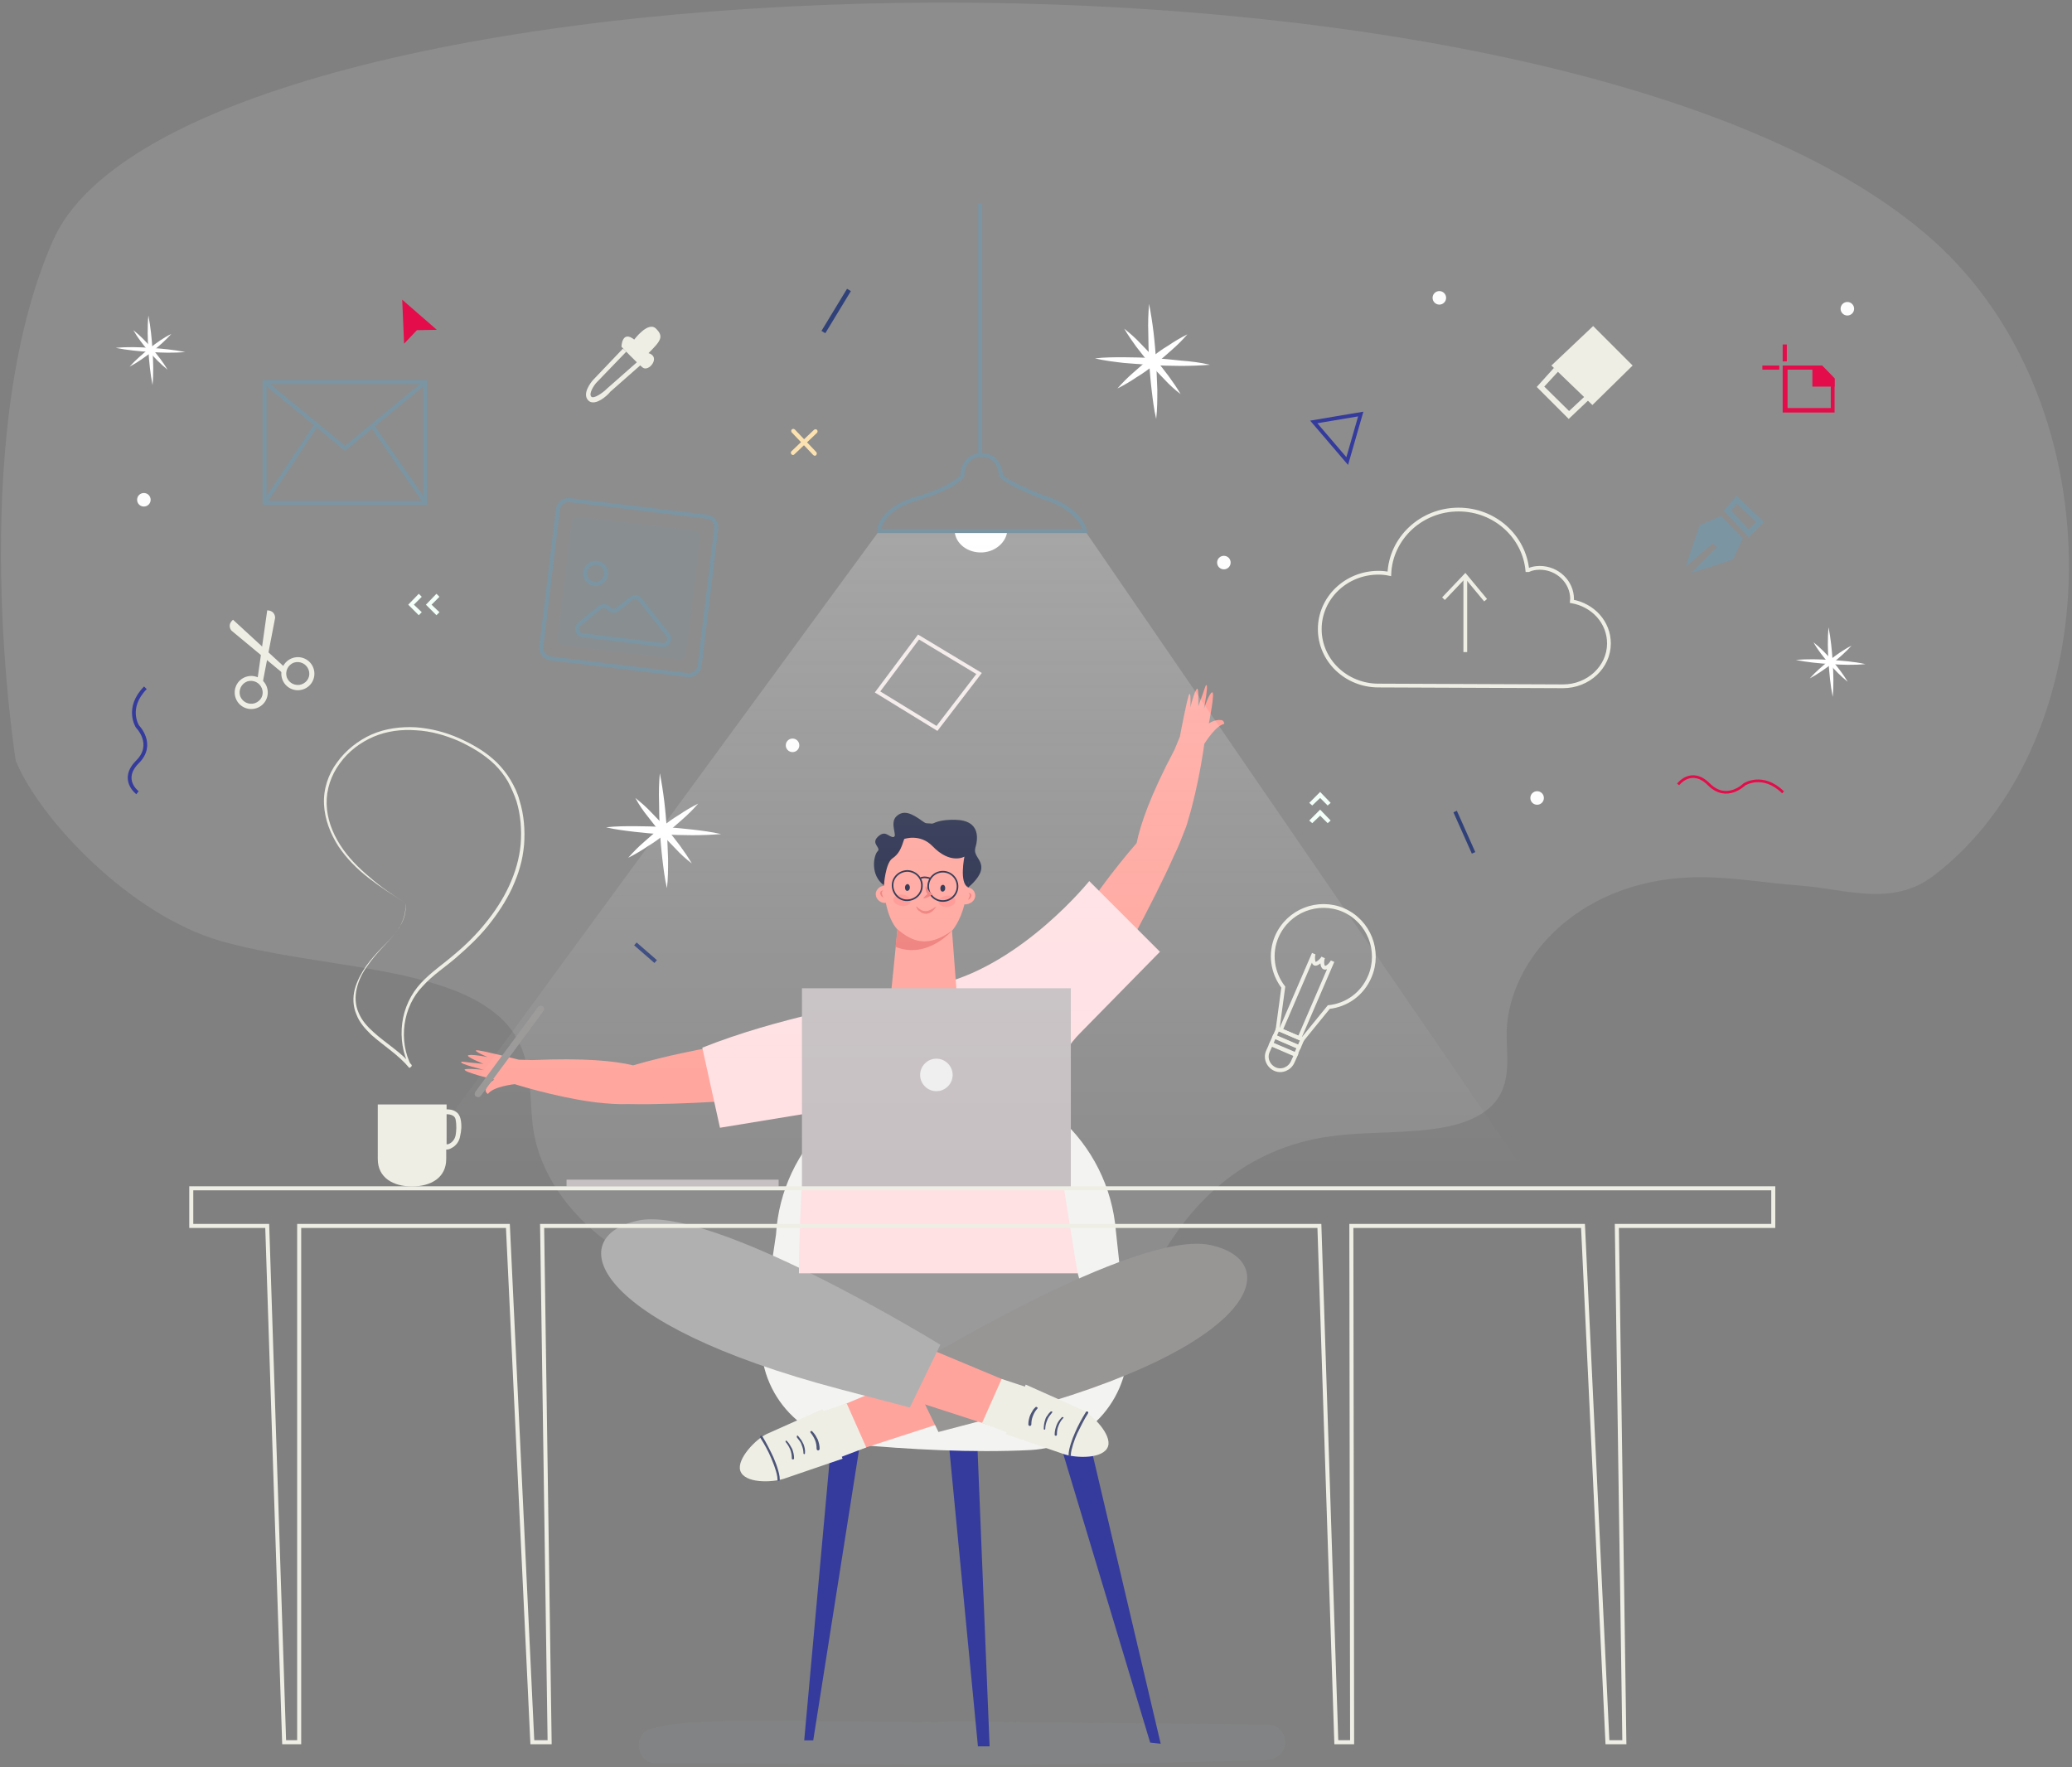 <svg width="551" height="470" viewBox="0 0 551 470" fill="none" xmlns="http://www.w3.org/2000/svg">
<rect x="0" y="0" width="551" height="470" fill="#808080" stroke="none"/>
<g opacity="0.3">
<path opacity="0.5" d="M14.061 64.004C-9.469 117.393 4.201 202.402 4.201 202.402C10.902 218.302 34.761 243.304 58.561 250.204C83.861 257.504 118.461 256.604 133.461 271.004C141.961 279.204 140.561 289.604 141.661 299.204C144.061 320.404 167.261 342.304 202.161 343.904C245.561 346.004 259.761 363.704 263.161 375.404C263.461 376.404 265.661 376.504 266.161 375.504C274.261 360.104 300.761 347.004 309.861 332.304C317.961 319.204 331.161 305.404 353.561 302.204C367.361 300.304 384.061 302.404 393.961 296.204C402.061 291.104 400.861 283.104 400.661 276.004C400.161 256.804 418.261 234.404 449.861 233.304C459.561 233.004 469.161 234.804 478.761 235.504C490.761 236.404 503.126 241.293 514.161 232.904C561.115 197.211 563.274 108.033 514.161 64.004C413.159 -26.543 48.463 -14.054 14.061 64.004Z" fill="#D7D7D7"/>
</g>
<path d="M182.861 179.504L146.461 175.104C144.861 174.904 143.761 173.504 143.961 171.904L148.361 135.504C148.561 133.904 149.961 132.804 151.561 133.004L187.961 137.404C189.561 137.604 190.661 139.004 190.461 140.604L186.061 177.004C185.861 178.604 184.361 179.704 182.861 179.504Z" stroke="#7B95A3" stroke-width="1.071" stroke-miterlimit="10"/>
<path opacity="0.19" d="M148.261 169.704L151.961 138.904C152.061 138.004 152.961 137.304 153.861 137.404L184.661 141.104C185.561 141.204 186.261 142.104 186.161 143.004L182.461 173.804C182.361 174.704 181.461 175.404 180.561 175.304L149.761 171.604C148.761 171.504 148.061 170.604 148.261 169.704Z" fill="#7B95A3"/>
<path d="M167.961 159.104L164.161 162.104C163.461 162.604 162.461 162.504 161.861 161.804C161.361 161.104 160.261 161.004 159.561 161.504L154.061 166.004C152.961 166.904 153.461 168.704 154.861 168.904L155.561 169.004L168.761 170.604L176.161 171.504C177.561 171.704 178.461 170.004 177.661 168.904L170.261 159.504C169.661 158.704 168.661 158.604 167.961 159.104Z" stroke="#7B95A3" stroke-width="1.071" stroke-miterlimit="10"/>
<path d="M161.161 152.804C160.961 154.304 159.561 155.504 158.061 155.304C156.561 155.104 155.361 153.704 155.561 152.204C155.761 150.704 157.161 149.504 158.661 149.704C160.261 149.804 161.361 151.204 161.161 152.804Z" stroke="#7B95A3" stroke-width="1.071" stroke-miterlimit="10"/>
<path d="M175.461 205.604C175.961 208.104 176.361 210.704 176.661 213.204C176.961 215.704 177.161 218.304 177.361 220.804C177.461 223.404 177.561 225.904 177.661 228.504C177.661 231.104 177.661 233.604 177.361 236.204C176.761 233.704 176.461 231.104 176.161 228.604C175.861 226.104 175.661 223.504 175.461 221.004C175.361 218.404 175.261 215.904 175.261 213.304C175.161 210.704 175.261 208.104 175.461 205.604Z" fill="white"/>
<path d="M191.761 221.804C189.161 222.004 186.661 222.104 184.061 222.104C181.461 222.104 178.961 222.004 176.361 221.904C173.761 221.704 171.261 221.504 168.761 221.204C166.261 220.904 163.661 220.604 161.161 220.004C163.761 219.704 166.261 219.704 168.861 219.704C171.461 219.704 173.961 219.804 176.561 219.904C179.161 220.104 181.661 220.304 184.161 220.604C186.661 220.904 189.161 221.204 191.761 221.804Z" fill="white"/>
<path d="M185.661 213.704C184.361 215.204 182.961 216.604 181.461 217.904C179.961 219.204 178.561 220.504 176.961 221.704C175.461 222.904 173.861 224.104 172.161 225.104C170.561 226.204 168.861 227.204 167.061 228.104C168.361 226.604 169.761 225.204 171.261 223.904C172.761 222.604 174.161 221.304 175.761 220.104C177.261 218.904 178.861 217.704 180.561 216.704C182.161 215.604 183.861 214.604 185.661 213.704Z" fill="white"/>
<path d="M168.961 212.204C170.461 213.404 171.961 214.704 173.261 216.104C174.661 217.504 175.961 218.904 177.161 220.304C178.461 221.704 179.561 223.304 180.761 224.804C181.861 226.304 182.961 227.904 183.961 229.604C182.361 228.404 180.961 227.104 179.661 225.704C178.261 224.304 176.961 222.904 175.761 221.504C174.461 220.004 173.361 218.504 172.161 217.004C170.961 215.504 169.861 213.904 168.961 212.204Z" fill="white"/>
<path d="M305.561 80.804C306.061 83.304 306.461 85.904 306.761 88.404C307.061 90.904 307.261 93.504 307.461 96.004C307.561 98.604 307.661 101.104 307.761 103.704C307.761 106.304 307.761 108.804 307.461 111.404C306.861 108.904 306.561 106.304 306.261 103.804C305.961 101.304 305.761 98.704 305.561 96.204C305.461 93.604 305.361 91.104 305.361 88.504C305.261 85.904 305.361 83.404 305.561 80.804Z" fill="white"/>
<path d="M321.761 97.004C319.161 97.204 316.661 97.304 314.061 97.304C311.461 97.304 308.961 97.204 306.361 97.104C303.761 96.904 301.261 96.704 298.761 96.504C296.261 96.204 293.661 95.904 291.161 95.304C293.761 95.004 296.261 95.004 298.861 95.004C301.461 95.004 303.961 95.104 306.561 95.204C309.161 95.404 311.661 95.604 314.161 95.904C316.761 96.104 319.261 96.404 321.761 97.004Z" fill="white"/>
<path d="M315.761 88.904C314.461 90.404 313.061 91.804 311.561 93.104C310.061 94.404 308.661 95.704 307.061 96.904C305.561 98.104 303.961 99.304 302.261 100.304C300.661 101.404 298.961 102.404 297.161 103.304C298.461 101.804 299.861 100.404 301.361 99.104C302.861 97.804 304.261 96.504 305.861 95.304C307.361 94.104 308.961 92.904 310.661 91.904C312.261 90.804 313.961 89.804 315.761 88.904Z" fill="white"/>
<path d="M298.961 87.404C300.461 88.604 301.961 89.904 303.261 91.304C304.661 92.704 305.961 94.104 307.161 95.504C308.461 96.904 309.561 98.504 310.761 100.004C311.861 101.504 312.961 103.104 313.961 104.804C312.361 103.604 310.961 102.304 309.661 100.904C308.261 99.504 306.961 98.104 305.761 96.704C304.461 95.204 303.361 93.704 302.161 92.204C301.061 90.704 299.961 89.104 298.961 87.404Z" fill="white"/>
<path d="M486.261 166.804C486.861 169.904 487.161 172.904 487.361 176.004C487.561 179.104 487.661 182.204 487.361 185.304C486.761 182.204 486.461 179.204 486.261 176.104C486.061 173.004 485.961 169.904 486.261 166.804Z" fill="white"/>
<path d="M496.061 176.604C492.961 176.904 489.861 176.804 486.761 176.604C483.661 176.404 480.561 176.104 477.561 175.504C480.661 175.204 483.761 175.304 486.861 175.504C489.861 175.704 492.961 175.904 496.061 176.604Z" fill="white"/>
<path d="M492.361 171.704C490.761 173.504 488.961 175.004 487.161 176.504C485.261 177.904 483.361 179.304 481.261 180.404C482.861 178.604 484.661 177.104 486.461 175.604C488.261 174.204 490.161 172.804 492.361 171.704Z" fill="white"/>
<path d="M482.261 170.804C484.161 172.304 485.661 173.904 487.261 175.704C488.761 177.504 490.161 179.304 491.361 181.304C489.461 179.804 487.961 178.204 486.361 176.404C484.861 174.704 483.361 172.804 482.261 170.804Z" fill="white"/>
<path d="M39.461 83.904C40.061 87.004 40.361 90.004 40.561 93.104C40.761 96.204 40.861 99.304 40.561 102.404C39.961 99.304 39.661 96.304 39.461 93.204C39.261 90.104 39.161 87.004 39.461 83.904Z" fill="white"/>
<path d="M49.261 93.604C46.161 93.904 43.061 93.804 39.961 93.604C36.861 93.404 33.761 93.104 30.761 92.504C33.861 92.204 36.961 92.304 40.061 92.504C43.161 92.704 46.161 93.004 49.261 93.604Z" fill="white"/>
<path d="M45.561 88.804C43.961 90.604 42.161 92.104 40.361 93.604C38.461 95.004 36.561 96.404 34.461 97.504C36.061 95.704 37.861 94.204 39.661 92.704C41.561 91.204 43.461 89.804 45.561 88.804Z" fill="white"/>
<path d="M35.461 87.804C37.361 89.304 38.861 90.904 40.461 92.704C41.961 94.504 43.361 96.304 44.561 98.304C42.661 96.804 41.161 95.204 39.561 93.404C38.061 91.704 36.661 89.904 35.461 87.804Z" fill="white"/>
<path d="M353.361 267.804C358.061 267.304 362.261 264.404 364.261 259.704C367.161 252.904 364.061 245.004 357.261 242.004C350.461 239.104 342.561 242.204 339.561 249.004C337.561 253.604 338.361 258.704 341.261 262.504C339.761 273.604 339.761 273.604 339.761 273.604L346.361 276.404L353.361 267.804Z" stroke="#EFEEE5" stroke-miterlimit="10"/>
<path d="M346.333 276.414L339.812 273.606L338.942 275.626L345.463 278.434L346.333 276.414Z" stroke="#EFEEE5" stroke-miterlimit="10"/>
<path d="M345.398 278.491L338.877 275.683L338.007 277.704L344.528 280.512L345.398 278.491Z" stroke="#EFEEE5" stroke-miterlimit="10"/>
<path d="M338.061 277.604L337.161 279.604C336.361 281.404 337.261 283.504 339.061 284.304C340.861 285.104 342.961 284.204 343.761 282.404L344.661 280.404L338.061 277.604Z" stroke="#EFEEE5" stroke-miterlimit="10"/>
<path d="M340.561 274.004L349.361 253.604C349.061 254.304 349.161 256.104 349.661 256.304C350.161 256.504 351.561 255.304 351.861 254.604C351.561 255.304 351.461 257.004 352.161 257.304C352.861 257.604 354.061 256.304 354.361 255.604L345.561 276.004" stroke="#EFEEE5" stroke-miterlimit="10"/>
<path d="M382.761 81.004C383.755 81.004 384.561 80.198 384.561 79.204C384.561 78.21 383.755 77.404 382.761 77.404C381.767 77.404 380.961 78.21 380.961 79.204C380.961 80.198 381.767 81.004 382.761 81.004Z" fill="#FDFDFD"/>
<path d="M491.261 83.904C492.255 83.904 493.061 83.098 493.061 82.104C493.061 81.11 492.255 80.304 491.261 80.304C490.267 80.304 489.461 81.11 489.461 82.104C489.461 83.098 490.267 83.904 491.261 83.904Z" fill="#FDFDFD"/>
<path fill-rule="evenodd" clip-rule="evenodd" d="M212.561 198.204C212.561 199.204 211.761 200.004 210.761 200.004C209.761 200.004 208.961 199.204 208.961 198.204C208.961 197.204 209.761 196.404 210.761 196.404C211.761 196.404 212.561 197.204 212.561 198.204Z" fill="#FDFDFD"/>
<path fill-rule="evenodd" clip-rule="evenodd" d="M327.261 149.604C327.261 150.604 326.461 151.404 325.461 151.404C324.461 151.404 323.661 150.604 323.661 149.604C323.661 148.604 324.461 147.804 325.461 147.804C326.461 147.804 327.261 148.604 327.261 149.604Z" fill="#FDFDFD"/>
<path fill-rule="evenodd" clip-rule="evenodd" d="M40.061 132.904C40.061 133.904 39.261 134.704 38.261 134.704C37.261 134.704 36.461 133.904 36.461 132.904C36.461 131.904 37.261 131.104 38.261 131.104C39.261 131.104 40.061 131.904 40.061 132.904Z" fill="#FDFDFD"/>
<path fill-rule="evenodd" clip-rule="evenodd" d="M410.561 212.204C410.561 213.204 409.761 214.004 408.761 214.004C407.761 214.004 406.961 213.204 406.961 212.204C406.961 211.204 407.761 210.404 408.761 210.404C409.761 210.404 410.561 211.204 410.561 212.204Z" fill="#FDFDFD"/>
<path d="M106.961 79.704L107.461 91.404L110.861 87.804L116.161 87.704L106.961 79.704Z" fill="#E40C4A"/>
<path d="M168.661 90.304C168.661 90.304 172.361 85.304 174.461 87.404C176.561 89.504 175.761 90.604 172.461 93.904C175.861 94.904 172.461 99.104 170.861 97.704C169.361 96.504 165.261 92.204 165.261 92.204C165.261 92.204 165.361 87.704 168.661 90.304Z" fill="#EFEEE5"/>
<path d="M157.761 107.004C157.261 107.004 156.861 106.904 156.461 106.504C154.661 104.704 157.261 101.604 157.561 101.204L165.661 92.704L166.561 93.504L158.461 101.904C157.961 102.504 156.461 104.704 157.261 105.504C157.861 106.104 160.161 104.604 161.461 103.304L169.861 95.904L170.661 96.804L162.261 104.204C161.861 104.804 159.561 107.004 157.761 107.004Z" fill="#EFEEE5"/>
<path d="M457.661 137.204L451.961 139.704L448.261 150.704L455.461 144.504L456.561 145.504L449.761 152.404L460.861 148.804L463.461 143.204L457.661 137.204Z" fill="#7B95A3"/>
<path d="M459.361 135.804L465.061 141.804L468.061 138.804L461.861 132.904L459.361 135.804Z" stroke="#7B95A3" stroke-width="1.461" stroke-miterlimit="10"/>
<path d="M417.161 111.404L408.661 102.904L413.261 97.804L414.361 98.804L410.661 102.804L417.261 109.304L421.861 105.004L422.861 106.004L417.161 111.404Z" fill="#EFEEE5"/>
<path d="M412.561 97.204L423.461 107.704L434.161 97.204L423.661 86.704L412.561 97.204Z" fill="#EFEEE5"/>
<path d="M487.861 109.704H474.061V97.204H484.561L487.861 100.604V109.704ZM475.261 108.504H486.861V101.004L484.261 98.304H475.361V108.504H475.261Z" fill="#E40C4A"/>
<path d="M484.361 97.804H482.561V102.204H487.361V100.804L484.361 97.804Z" fill="#E40C4A"/>
<path d="M487.861 102.804H481.961V97.304H484.561L487.861 100.704V102.804ZM483.061 101.604H486.761V101.004L484.161 98.304H483.161V101.604H483.061Z" fill="#E40C4A"/>
<path d="M473.161 97.204H468.661V98.304H473.161V97.204Z" fill="#E40C4A"/>
<path d="M475.161 91.604H474.061V96.104H475.161V91.604Z" fill="#E40C4A"/>
<path d="M75.061 180.604C74.261 178.304 75.461 175.804 77.761 175.004C80.061 174.204 82.561 175.404 83.361 177.704C84.161 180.004 82.961 182.504 80.661 183.304C78.361 184.104 75.861 182.904 75.061 180.604ZM82.061 178.104C81.461 176.504 79.761 175.704 78.161 176.204C76.561 176.804 75.761 178.504 76.261 180.104C76.861 181.704 78.561 182.504 80.161 182.004C81.861 181.404 82.661 179.704 82.061 178.104Z" fill="#EFEEE5"/>
<path d="M62.661 185.604C61.861 183.304 63.061 180.804 65.361 180.004C67.661 179.204 70.161 180.404 70.961 182.704C71.761 185.004 70.561 187.504 68.261 188.304C65.961 189.104 63.461 187.904 62.661 185.604ZM69.661 183.104C69.061 181.504 67.361 180.704 65.761 181.204C64.161 181.804 63.361 183.504 63.861 185.104C64.461 186.704 66.161 187.504 67.761 187.004C69.461 186.404 70.261 184.704 69.661 183.104Z" fill="#EFEEE5"/>
<path d="M71.061 162.304L68.461 180.704L69.861 181.504L73.161 164.304C73.161 164.304 73.261 162.404 71.061 162.304Z" fill="#EFEEE5"/>
<path d="M61.961 164.804L75.661 177.404L75.061 178.904L61.561 167.704C61.561 167.704 60.261 166.304 61.961 164.804Z" fill="#EFEEE5"/>
<path d="M111.361 163.604L108.561 160.804L111.361 157.904L112.161 158.704L110.061 160.804L112.161 162.804L111.361 163.604Z" fill="#F3FFF9"/>
<path d="M116.061 163.604L113.261 160.804L116.061 157.904L116.861 158.704L114.761 160.804L116.861 162.804L116.061 163.604Z" fill="#F3FFF9"/>
<path d="M348.161 213.504L351.061 210.604L353.861 213.504L353.061 214.204L351.061 212.204L348.961 214.204L348.161 213.504Z" fill="#F3FFF9"/>
<path d="M348.161 218.204L351.061 215.304L353.861 218.204L353.061 218.904L351.061 216.904L348.961 218.904L348.161 218.204Z" fill="#F3FFF9"/>
<path d="M210.861 121.004C210.761 121.004 210.561 120.904 210.461 120.804C210.261 120.604 210.261 120.204 210.461 120.004L216.461 114.304C216.661 114.104 217.061 114.104 217.261 114.304C217.461 114.504 217.461 114.904 217.261 115.104L211.261 120.804C211.061 121.004 210.961 121.004 210.861 121.004Z" fill="#FCE2B0"/>
<path d="M216.661 121.204C216.561 121.204 216.361 121.104 216.261 121.004L210.561 115.004C210.361 114.804 210.361 114.404 210.561 114.204C210.761 114.004 211.161 114.004 211.361 114.204L217.061 120.204C217.261 120.404 217.261 120.804 217.061 121.004C216.961 121.104 216.861 121.204 216.661 121.204Z" fill="#FCE2B0"/>
<path d="M225.761 77.104L218.961 88.304" stroke="#304179" stroke-width="1.194" stroke-miterlimit="10"/>
<path d="M446.261 208.604C446.261 208.604 449.761 203.904 454.461 208.604C459.161 213.304 463.861 208.604 463.861 208.604C463.861 208.604 468.761 205.404 474.161 210.704" stroke="#E40C4A" stroke-width="0.707" stroke-miterlimit="10"/>
<path d="M386.961 215.804L391.861 226.804" stroke="#304179" stroke-miterlimit="10"/>
<path d="M244.261 169.404L233.361 184.004L249.161 193.704L260.361 179.104L244.261 169.404Z" stroke="#F3E8E8" stroke-miterlimit="10"/>
<path d="M349.361 112.204L361.861 110.104L358.261 122.604L349.361 112.204Z" stroke="#343B9C" stroke-miterlimit="10"/>
<path d="M36.561 210.804C36.561 210.804 31.861 207.304 36.561 202.604C41.261 197.904 36.561 193.204 36.561 193.204C36.561 193.204 33.361 188.304 38.661 182.904" stroke="#343B9C" stroke-miterlimit="10"/>
<path d="M168.961 251.004L174.361 255.704" stroke="#304179" stroke-miterlimit="10"/>
<path d="M70.361 101.604L91.761 119.204L113.161 101.604" stroke="#7B95A3" stroke-width="1.071" stroke-miterlimit="10"/>
<path d="M113.061 101.604H70.361V133.704H113.061V101.604Z" stroke="#7B95A3" stroke-width="1.071" stroke-miterlimit="10"/>
<path d="M70.361 133.704L83.961 113.204" stroke="#7B95A3" stroke-width="1.071" stroke-miterlimit="10"/>
<path d="M98.961 113.204L113.161 133.704" stroke="#7B95A3" stroke-width="1.071" stroke-miterlimit="10"/>
<path d="M389.661 153.104V173.404" stroke="#EFEEE5" stroke-miterlimit="10"/>
<path d="M383.861 159.204L389.661 153.104L395.061 159.604" stroke="#EFEEE5" stroke-miterlimit="10"/>
<path d="M417.961 159.904C417.961 159.704 418.061 159.504 418.061 159.304C418.061 154.704 414.161 151.004 409.461 151.004C408.361 151.004 407.361 151.204 406.461 151.604C406.361 151.604 406.361 151.604 406.261 151.604H406.161C405.261 142.604 397.461 135.504 387.861 135.504C377.961 135.504 369.861 143.104 369.461 152.604C368.561 152.404 367.561 152.304 366.561 152.304C357.961 152.304 350.961 159.004 350.961 167.304C350.961 175.604 357.961 182.304 366.561 182.304C366.561 182.304 414.861 182.504 415.661 182.504C422.361 182.504 427.861 177.404 427.861 171.104C427.861 165.504 423.661 160.904 417.961 159.904Z" stroke="#EFEEE5" stroke-miterlimit="10"/>
<path d="M122.461 297.504C122.261 296.704 121.861 296.004 121.161 295.604C120.461 295.104 119.561 295.004 118.761 295.004V293.704H100.461V308.204C100.461 313.204 104.561 315.504 109.561 315.504C114.561 315.504 118.661 313.204 118.661 308.204V305.704C119.161 305.704 119.561 305.604 120.061 305.304C121.261 304.704 122.161 303.504 122.361 302.104C122.661 300.904 122.861 299.204 122.461 297.504ZM121.161 301.904C120.961 302.904 120.361 303.704 119.561 304.104C119.261 304.304 118.961 304.304 118.761 304.304V296.304C119.361 296.304 119.961 296.404 120.461 296.704C120.861 296.904 121.061 297.304 121.161 297.704C121.461 299.304 121.361 300.804 121.161 301.904Z" fill="#EFEEE5"/>
<path d="M107.761 240.104C104.461 238.004 101.161 235.904 98.061 233.504C94.961 231.104 92.161 228.304 89.961 225.004C87.861 221.704 86.361 217.904 86.161 213.904C85.961 209.904 87.261 205.904 89.661 202.704C91.961 199.504 95.261 196.904 98.861 195.304C102.561 193.704 106.561 193.204 110.561 193.404C114.561 193.704 118.461 194.704 122.061 196.304C125.661 197.904 129.161 199.904 132.061 202.704C133.461 204.104 134.761 205.704 135.761 207.404C136.761 209.104 137.661 210.904 138.161 212.904C139.361 216.704 139.661 220.804 139.361 224.704C139.161 226.704 138.861 228.604 138.261 230.604C137.761 232.504 136.961 234.404 136.161 236.204C134.461 239.804 132.261 243.104 129.761 246.204C127.261 249.304 124.361 252.004 121.361 254.604C118.361 257.204 115.061 259.304 112.461 262.204C107.061 267.704 105.861 276.804 109.461 283.604L108.861 284.004C106.061 280.604 102.161 278.204 98.761 275.204C97.961 274.404 97.161 273.604 96.461 272.704C95.761 271.804 95.161 270.804 94.761 269.704C93.861 267.604 93.761 265.204 94.361 263.004C94.961 260.804 96.061 258.804 97.361 256.904C98.661 255.104 100.161 253.404 101.761 251.804C103.361 250.204 104.861 248.604 106.161 246.704C107.361 244.604 108.061 242.404 107.761 240.104C108.161 242.304 107.461 244.604 106.261 246.504C105.061 248.404 103.461 250.104 101.961 251.704C100.461 253.304 98.961 255.004 97.661 256.904C96.361 258.704 95.361 260.704 94.861 262.904C94.361 265.004 94.461 267.304 95.361 269.304C96.161 271.304 97.661 273.004 99.361 274.504C102.661 277.504 106.661 279.804 109.561 283.304L108.961 283.704C107.061 280.204 106.461 276.004 106.961 272.104C107.461 268.104 109.261 264.304 111.961 261.404C114.661 258.504 117.961 256.304 120.961 253.704C123.961 251.204 126.761 248.404 129.161 245.404C134.061 239.404 137.761 232.204 138.461 224.504C138.761 220.704 138.461 216.704 137.361 213.104C136.761 211.304 135.961 209.504 135.061 207.804C134.061 206.104 132.861 204.604 131.561 203.304C128.761 200.604 125.361 198.604 121.861 197.004C118.361 195.504 114.561 194.404 110.661 194.204C106.861 193.904 102.861 194.404 99.361 195.904C95.861 197.404 92.661 199.804 90.361 203.004C88.061 206.104 86.761 209.904 86.861 213.804C86.961 217.704 88.361 221.404 90.461 224.704C92.561 228.004 95.361 230.804 98.361 233.304C101.161 235.804 104.461 238.004 107.761 240.104Z" fill="#EFEEE5"/>
<g opacity="0.39">
<g opacity="0.39">
<path opacity="0.39" d="M337.061 458.604C315.961 459.304 294.861 459.604 273.761 459.704C252.861 459.804 231.961 459.704 210.961 459.604C198.761 459.504 186.561 459.504 174.361 459.404C174.761 462.504 175.161 465.504 175.561 468.604C176.361 468.404 177.161 468.204 178.061 468.004C178.561 467.904 179.061 467.804 179.661 467.704C179.861 467.704 180.061 467.604 180.361 467.604C179.061 467.704 180.161 467.604 180.461 467.604C182.861 467.304 185.261 467.204 187.661 467.004C193.161 466.704 198.661 466.704 204.161 466.704C215.661 466.804 227.161 466.904 238.661 467.004C258.661 467.204 278.761 467.204 298.761 467.404C311.561 467.504 324.261 467.604 337.061 467.704C339.461 467.704 341.861 465.504 341.761 463.004C341.661 460.704 339.761 458.604 337.061 458.604C315.961 458.304 294.761 458.204 273.661 458.004C266.761 457.904 259.861 457.804 253.061 457.704C250.661 457.704 248.261 459.904 248.361 462.404C248.461 465.004 250.461 467.004 253.061 467.104C274.161 467.404 295.361 467.504 316.461 467.704C323.361 467.804 330.261 467.904 337.061 468.004C337.061 464.804 337.061 461.704 337.061 458.604C315.461 458.404 293.761 458.204 272.161 458.104C250.661 458.004 229.061 457.804 207.561 457.604C201.361 457.504 195.061 457.504 188.861 457.804C183.661 458.004 178.261 458.304 173.161 459.704C168.061 461.004 169.161 468.904 174.361 468.904C195.761 468.904 217.161 469.104 238.561 469.204C259.361 469.304 280.261 469.304 301.061 468.904C313.061 468.704 325.061 468.404 337.061 468.004C339.461 467.904 341.861 465.904 341.761 463.304C341.661 460.804 339.661 458.504 337.061 458.604Z" fill="#A9BCC6"/>
</g>
</g>
<path d="M222.461 367.704L222.261 370.304L213.861 462.804H216.261L230.761 370.804L222.461 367.704Z" fill="#343B9C"/>
<path d="M251.061 370.904L260.061 464.404H263.161L259.361 370.904H251.061Z" fill="#343B9C"/>
<path d="M277.26 368.404L305.86 463.404L308.66 463.704L286.06 367.704L277.26 368.404Z" fill="#343B9C"/>
<path d="M227.16 384.104C241.26 385.404 258.56 386.404 274.06 385.604C289.66 384.804 301.46 370.904 299.76 355.304L296.76 327.504C294.86 303.504 274.56 285.204 250.46 285.804C226.96 286.404 207.76 304.904 206.36 328.304L202.76 352.704C200.26 368.304 211.46 382.604 227.16 384.104Z" fill="#F3F3F1"/>
<path d="M212.961 337.204L212.061 354.104L244.761 370.904L292.861 360.704L286.561 338.504L212.961 337.204Z" fill="#9A9A9A"/>
<path d="M245.261 364.804L216.761 376.704L221.061 387.904L253.461 377.404L245.261 364.804Z" fill="#FFA49C"/>
<path d="M218.761 374.704L224.061 387.904L208.561 393.204C205.261 394.304 197.961 394.504 196.861 391.104C195.861 388.004 200.961 382.704 203.961 381.304L218.761 374.704Z" fill="#EFEEE5"/>
<path d="M202.76 382.004C203.86 383.804 204.76 385.604 205.66 387.504C206.06 388.504 206.46 389.404 206.76 390.404C207.06 391.404 207.36 392.404 207.36 393.504C207.36 393.704 207.26 393.804 207.06 393.804C206.86 393.804 206.76 393.704 206.76 393.504C206.76 392.504 206.46 391.504 206.16 390.604C205.86 389.604 205.46 388.704 205.06 387.704C204.26 385.804 203.26 384.004 202.16 382.304C202.06 382.104 202.16 381.904 202.26 381.804C202.46 381.704 202.66 381.804 202.76 382.004Z" fill="#4D5578"/>
<path d="M209.261 383.204C209.861 383.804 210.261 384.604 210.661 385.304C210.961 386.104 211.161 386.904 211.161 387.804C211.161 388.004 211.061 388.104 210.861 388.104C210.661 388.104 210.561 388.004 210.561 387.804C210.561 387.004 210.461 386.304 210.161 385.504C209.861 384.804 209.461 384.104 208.961 383.504C208.861 383.404 208.861 383.204 208.961 383.104C208.961 383.104 209.161 383.104 209.261 383.204Z" fill="#4D5578"/>
<path d="M212.261 381.904C212.561 382.204 212.761 382.604 213.061 382.904C213.261 383.304 213.461 383.604 213.661 384.004C213.961 384.804 214.161 385.604 214.061 386.504C214.061 386.604 213.961 386.704 213.861 386.704C213.761 386.704 213.661 386.604 213.661 386.504C213.661 385.704 213.461 384.904 213.161 384.204C213.061 383.804 212.861 383.504 212.661 383.204C212.461 382.904 212.161 382.604 211.961 382.304C211.861 382.204 211.861 382.004 211.961 381.804C211.961 381.704 212.161 381.704 212.261 381.904C212.261 381.804 212.261 381.804 212.261 381.904Z" fill="#4D5578"/>
<path d="M216.06 380.704C216.36 381.004 216.66 381.404 216.86 381.704C217.06 382.104 217.26 382.404 217.46 382.804C217.76 383.604 217.96 384.404 217.96 385.304C217.96 385.504 217.76 385.704 217.56 385.704C217.36 385.704 217.16 385.504 217.16 385.304C217.16 384.504 217.06 383.804 216.76 383.004C216.46 382.304 216.06 381.604 215.56 381.004C215.46 380.904 215.46 380.704 215.56 380.604C215.76 380.504 215.96 380.504 216.06 380.704Z" fill="#4D5578"/>
<path d="M217.861 375.604L225.161 373.204L230.361 384.904L222.461 387.904L217.861 375.604Z" fill="#EFEEE5"/>
<path d="M241.461 364.104C241.461 364.104 302.161 326.704 321.961 331.104C341.761 335.504 334.761 358.404 267.861 376.004L249.561 380.804L241.461 364.104Z" fill="#989595"/>
<path d="M246.261 358.304L274.761 370.204L270.461 381.404L238.061 370.904L246.261 358.304Z" fill="#FFA49C"/>
<path d="M272.761 368.204L267.461 381.404L282.961 386.704C286.261 387.804 293.561 388.004 294.661 384.604C295.661 381.504 290.561 376.204 287.561 374.804L272.761 368.204Z" fill="#EFEEE5"/>
<path d="M289.361 375.804C288.261 377.504 287.361 379.404 286.461 381.204C286.061 382.104 285.661 383.104 285.361 384.104C285.061 385.104 284.761 386.104 284.761 387.004C284.761 387.204 284.661 387.304 284.461 387.304C284.261 387.304 284.161 387.204 284.161 387.004C284.161 385.904 284.461 384.904 284.761 383.904C285.061 382.904 285.461 381.904 285.861 381.004C286.661 379.104 287.661 377.304 288.761 375.504C288.861 375.304 289.061 375.304 289.261 375.404C289.361 375.404 289.461 375.604 289.361 375.804Z" fill="#4D5578"/>
<path d="M282.661 377.204C282.161 377.704 281.761 378.404 281.461 379.204C281.161 379.904 281.061 380.704 281.061 381.504C281.061 381.704 280.961 381.804 280.761 381.804C280.561 381.804 280.461 381.704 280.461 381.504C280.461 380.604 280.661 379.804 280.961 379.004C281.261 378.204 281.761 377.504 282.361 376.904C282.461 376.804 282.661 376.804 282.761 376.904C282.861 376.804 282.861 377.004 282.661 377.204Z" fill="#4D5578"/>
<path d="M279.661 375.804C279.461 376.104 279.161 376.404 278.961 376.704C278.761 377.004 278.561 377.404 278.461 377.704C278.161 378.404 277.961 379.204 277.961 380.004C277.961 380.104 277.861 380.204 277.761 380.204C277.661 380.204 277.561 380.104 277.561 380.004C277.561 379.204 277.661 378.304 277.961 377.504C278.061 377.104 278.261 376.704 278.561 376.404C278.761 376.004 279.061 375.704 279.361 375.404C279.461 375.304 279.661 375.304 279.861 375.404C279.861 375.404 279.861 375.604 279.661 375.804Z" fill="#4D5578"/>
<path d="M275.861 374.604C275.361 375.104 274.961 375.804 274.661 376.604C274.361 377.304 274.261 378.104 274.261 378.804C274.261 379.004 274.061 379.204 273.861 379.204C273.661 379.204 273.461 379.004 273.461 378.804C273.461 377.904 273.661 377.104 273.961 376.304C274.161 375.904 274.361 375.504 274.561 375.204C274.761 374.804 275.061 374.504 275.361 374.204C275.461 374.104 275.661 374.104 275.761 374.204C275.961 374.304 275.961 374.404 275.861 374.604Z" fill="#4D5578"/>
<path d="M273.661 369.104L266.361 366.704L261.161 378.404L269.061 381.404L273.661 369.104Z" fill="#EFEEE5"/>
<path d="M250.061 357.604C250.061 357.604 189.361 320.204 169.561 324.604C149.761 329.004 156.761 351.904 223.661 369.504L241.961 374.304L250.061 357.604Z" fill="#B1B0B0"/>
<path d="M312.26 227.404C306.26 241.004 295.66 259.604 295.66 259.604L290.16 239.704C290.16 239.704 295.96 231.404 302.26 224.204C303.26 219.204 305.96 211.404 312.36 199.304L313.76 195.904C313.76 195.904 315.76 185.204 316.26 184.604C316.76 183.904 316.56 188.104 316.56 188.104C316.56 188.104 317.46 184.204 318.26 183.204C318.86 182.404 318.66 187.804 318.66 187.804C320.76 182.204 320.46 182.404 320.76 182.204C321.46 181.804 320.16 188.504 320.16 188.504C320.16 188.504 321.56 184.204 322.36 184.104C323.16 184.004 321.46 192.404 321.46 192.404C321.46 192.404 323.06 191.204 324.86 191.504C325.36 191.604 325.56 192.104 325.56 192.504C323.26 192.904 320.26 197.804 320.26 197.804C320.26 197.804 318.86 208.604 315.86 218.404C315.76 218.904 315.56 219.404 315.36 220.004C314.36 222.604 313.36 225.204 312.26 227.404Z" fill="#FFA49C"/>
<path d="M128.66 284.504C128.66 284.504 122.06 282.904 122.66 282.404C122.96 282.204 122.66 282.404 128.56 282.904C128.56 282.904 123.56 280.904 124.56 280.604C125.76 280.304 129.66 281.104 129.66 281.104C129.66 281.104 125.86 279.504 126.66 279.304C127.46 279.104 137.96 281.804 137.96 281.804L141.56 281.904C155.26 281.304 163.46 282.104 168.36 283.304C177.56 280.604 187.56 278.804 187.56 278.804L203.26 292.104C203.26 292.104 181.86 293.904 167.06 293.604C164.56 293.704 161.76 293.504 158.96 293.204C158.36 293.104 157.86 293.104 157.36 293.004C147.26 291.604 136.86 288.304 136.86 288.304C136.86 288.304 131.16 288.904 129.76 290.904C129.46 290.804 129.06 290.304 129.16 289.804C129.66 288.004 131.46 287.104 131.46 287.104C131.46 287.104 123.16 285.104 123.56 284.404C124.26 284.004 128.66 284.504 128.66 284.504Z" fill="#FFA49C"/>
<path d="M289.661 234.304C289.661 234.304 272.161 256.104 250.361 261.604C227.261 267.504 207.46 270.404 186.76 278.604L191.46 299.904L214.561 296.104C214.561 296.104 212.46 321.104 212.46 338.604H286.561C286.561 338.604 282.26 313.104 280.061 295.804C279.061 288.104 281.661 280.304 287.161 274.804L308.46 253.104L289.661 234.304Z" fill="#FFE0E3"/>
<path d="M257.46 236.004C258.26 235.304 260.96 233.004 260.96 230.704C260.96 228.404 258.86 227.604 259.36 225.504C259.96 223.504 261.06 218.104 253.96 218.004C246.86 217.904 248.46 220.504 245.36 218.404C242.36 216.204 240.26 215.304 238.36 217.104C236.46 218.904 238.86 222.704 237.56 222.604C236.26 222.604 235.46 220.604 233.46 222.504C231.46 224.404 234.46 225.404 233.36 226.404C232.36 227.404 231.26 232.704 235.16 235.504C236.36 236.304 256.66 236.704 257.46 236.004Z" fill="#222947"/>
<path d="M259.261 237.604C259.061 236.804 258.361 236.104 257.361 236.004C257.561 234.304 257.561 232.504 257.461 230.504C257.361 229.204 257.161 227.804 256.661 226.604C255.061 222.704 251.861 220.104 247.561 220.004C241.561 219.904 237.861 223.004 235.861 229.204C235.261 231.104 234.961 233.404 235.061 235.604C234.261 235.604 233.661 236.004 233.261 236.604C232.261 238.004 233.361 239.904 235.061 240.104C235.261 240.104 235.361 240.104 235.561 240.104C236.161 243.104 237.261 245.704 238.661 247.204L236.861 265.004C236.661 267.304 237.861 269.504 239.961 270.404C245.061 272.604 249.461 271.504 252.061 270.304C253.761 269.504 254.761 267.804 254.561 266.004L253.161 247.504C253.161 247.504 255.261 245.304 256.461 240.504H256.861C258.561 240.304 259.661 239.004 259.261 237.604Z" fill="#FFA49C"/>
<path d="M238.661 247.104C242.561 250.404 246.661 252.204 253.261 247.404C253.261 247.404 246.661 255.204 238.161 251.804L238.661 247.104Z" fill="#EE7C78"/>
<path d="M257.461 239.304C257.561 238.904 257.761 238.604 257.861 238.304C257.961 238.104 257.961 238.004 257.861 237.904C257.861 237.804 257.661 237.604 257.561 237.504C257.761 237.504 257.961 237.504 258.161 237.704C258.361 237.904 258.361 238.204 258.261 238.404C258.161 238.804 257.861 239.104 257.461 239.304Z" fill="#EE7C78"/>
<path d="M234.861 238.704C234.461 238.504 234.261 238.204 234.061 237.704C234.061 237.504 234.061 237.204 234.261 237.004C234.461 236.804 234.661 236.804 234.861 236.804C234.761 236.904 234.561 237.104 234.561 237.204C234.561 237.304 234.461 237.504 234.561 237.604C234.561 237.904 234.761 238.304 234.861 238.704Z" fill="#EE7C78"/>
<path d="M240.361 220.404C236.561 222.804 232.761 228.304 233.961 232.104C234.461 232.904 234.861 234.004 235.061 235.404C235.061 235.404 235.461 229.604 237.261 228.304C239.061 227.104 239.661 225.604 240.461 223.104C240.461 223.104 244.661 221.604 247.961 225.004C252.761 230.004 256.461 227.804 256.461 227.804C256.461 227.804 255.061 234.704 257.361 235.904C260.961 218.504 245.861 217.004 240.361 220.404Z" fill="#222947"/>
<path d="M254.061 239.604C254.061 240.404 253.061 241.104 251.861 241.204C250.561 241.204 249.561 240.604 249.561 239.804C249.561 239.004 250.561 238.304 251.761 238.204C252.961 238.104 254.061 238.704 254.061 239.604Z" fill="#FF938F"/>
<path d="M242.161 239.704C242.061 240.504 240.961 241.104 239.661 240.904C238.361 240.704 237.461 239.904 237.561 239.104C237.661 238.304 238.761 237.704 240.061 237.904C241.361 238.104 242.261 238.904 242.161 239.704Z" fill="#FF938F"/>
<path d="M245.161 235.604C245.161 237.704 243.361 239.404 241.161 239.404C239.061 239.404 237.361 237.604 237.361 235.404C237.361 233.304 239.161 231.604 241.361 231.604C243.561 231.704 245.261 233.504 245.161 235.604Z" stroke="#222947" stroke-width="0.428" stroke-miterlimit="10"/>
<path d="M251.966 239.403C254.009 238.721 255.113 236.512 254.431 234.469C253.749 232.426 251.54 231.323 249.497 232.005C247.454 232.687 246.35 234.896 247.032 236.939C247.714 238.982 249.923 240.085 251.966 239.403Z" stroke="#222947" stroke-width="0.428" stroke-miterlimit="10"/>
<path d="M244.861 233.504C244.861 233.504 245.761 233.004 247.361 233.604" stroke="#222947" stroke-width="0.428" stroke-miterlimit="10"/>
<path d="M241.96 236.004C241.96 236.504 241.66 236.904 241.26 236.904C240.86 236.904 240.66 236.504 240.66 236.004C240.66 235.504 240.96 235.104 241.36 235.104C241.66 235.104 241.96 235.504 241.96 236.004Z" fill="#222947"/>
<path d="M251.36 236.204C251.36 236.704 251.06 237.104 250.66 237.104C250.26 237.104 250.06 236.704 250.06 236.204C250.06 235.704 250.36 235.304 250.76 235.304C251.16 235.304 251.36 235.704 251.36 236.204Z" fill="#222947"/>
<path d="M243.66 241.004C244.46 241.804 245.26 242.304 246.16 242.304C246.66 242.304 247.06 242.104 247.56 241.904L248.26 241.504C248.46 241.404 248.66 241.204 248.96 241.104C248.86 241.304 248.66 241.504 248.46 241.804C248.26 242.004 248.06 242.204 247.86 242.404C247.36 242.704 246.86 243.004 246.26 243.004C245.66 243.004 245.06 242.804 244.66 242.404C244.06 242.104 243.76 241.604 243.66 241.004Z" fill="#EE7C78"/>
<path d="M245.66 238.704C246.06 238.204 246.56 237.804 247.06 237.504V238.204C246.66 237.804 246.36 237.404 246.26 237.004C246.16 236.604 246.06 236.104 246.16 235.604L246.86 236.704C247.06 237.004 247.36 237.304 247.56 237.504L248.06 237.804L247.46 238.204C246.96 238.504 246.46 238.804 245.76 238.904C245.66 238.904 245.56 238.904 245.56 238.804C245.56 238.804 245.66 238.804 245.66 238.704Z" fill="#EE7C78"/>
<path d="M126.361 290.404L143.061 267.804C143.361 267.404 143.861 267.304 144.261 267.604H144.361C144.761 267.904 144.861 268.404 144.561 268.804L127.861 291.404C127.561 291.804 127.061 291.904 126.661 291.604H126.561C126.161 291.304 126.161 290.804 126.361 290.404Z" fill="#989595"/>
<path d="M284.761 262.804H213.26V316.104H284.761V262.804Z" fill="#C6C0C2"/>
<path d="M252.06 282.804C253.76 284.504 253.76 287.204 252.06 288.904C250.36 290.604 247.66 290.604 245.96 288.904C244.26 287.204 244.26 284.504 245.96 282.804C247.66 281.104 250.36 281.104 252.06 282.804Z" fill="#EEEEEE"/>
<path d="M207.06 313.704H150.66V315.504H207.06V313.704Z" fill="#C6C0C2"/>
<path d="M471.561 316.004H50.861V326.004H71.061L75.561 463.304H79.561V326.004H135.061L141.561 463.304H146.161L144.161 326.004H350.861L355.361 463.304H359.561L359.361 326.004H420.961L427.461 463.304H431.961L429.961 326.004H471.561V316.004Z" stroke="#EFEEE5" stroke-width="1.071" stroke-miterlimit="10"/>
<path fill-rule="evenodd" clip-rule="evenodd" d="M253.861 141.204C253.861 141.204 253.861 141.304 253.861 141.204C254.061 144.604 257.361 147.104 261.261 146.904C264.761 146.704 267.561 144.204 267.861 141.204H253.861Z" fill="white"/>
<path opacity="0.22" d="M233.761 141.204L107.261 313.904L407.061 313.804L288.561 141.204H233.761Z" fill="url(#paint0_linear_265_16345)"/>
<path fill-rule="evenodd" clip-rule="evenodd" d="M277.261 132.204C266.861 128.004 266.161 126.504 266.161 126.504C266.161 126.504 266.161 120.804 260.661 121.004C257.861 121.104 255.761 123.704 255.961 126.504C255.961 126.604 253.661 129.704 243.761 132.604C233.761 135.504 233.761 141.204 233.761 141.204H288.561C286.561 134.504 277.261 132.204 277.261 132.204Z" stroke="#7B95A3" stroke-width="1.071" stroke-miterlimit="10"/>
<path d="M260.66 54.004V121.004" stroke="#7B95A3" stroke-width="1.071" stroke-miterlimit="10"/>
<defs>
<linearGradient id="paint0_linear_265_16345" x1="257.178" y1="313.873" x2="257.178" y2="141.226" gradientUnits="userSpaceOnUse">
<stop offset="0.003" stop-color="white" stop-opacity="0"/>
<stop offset="1" stop-color="#FDFDFD"/>
</linearGradient>
</defs>
</svg>

